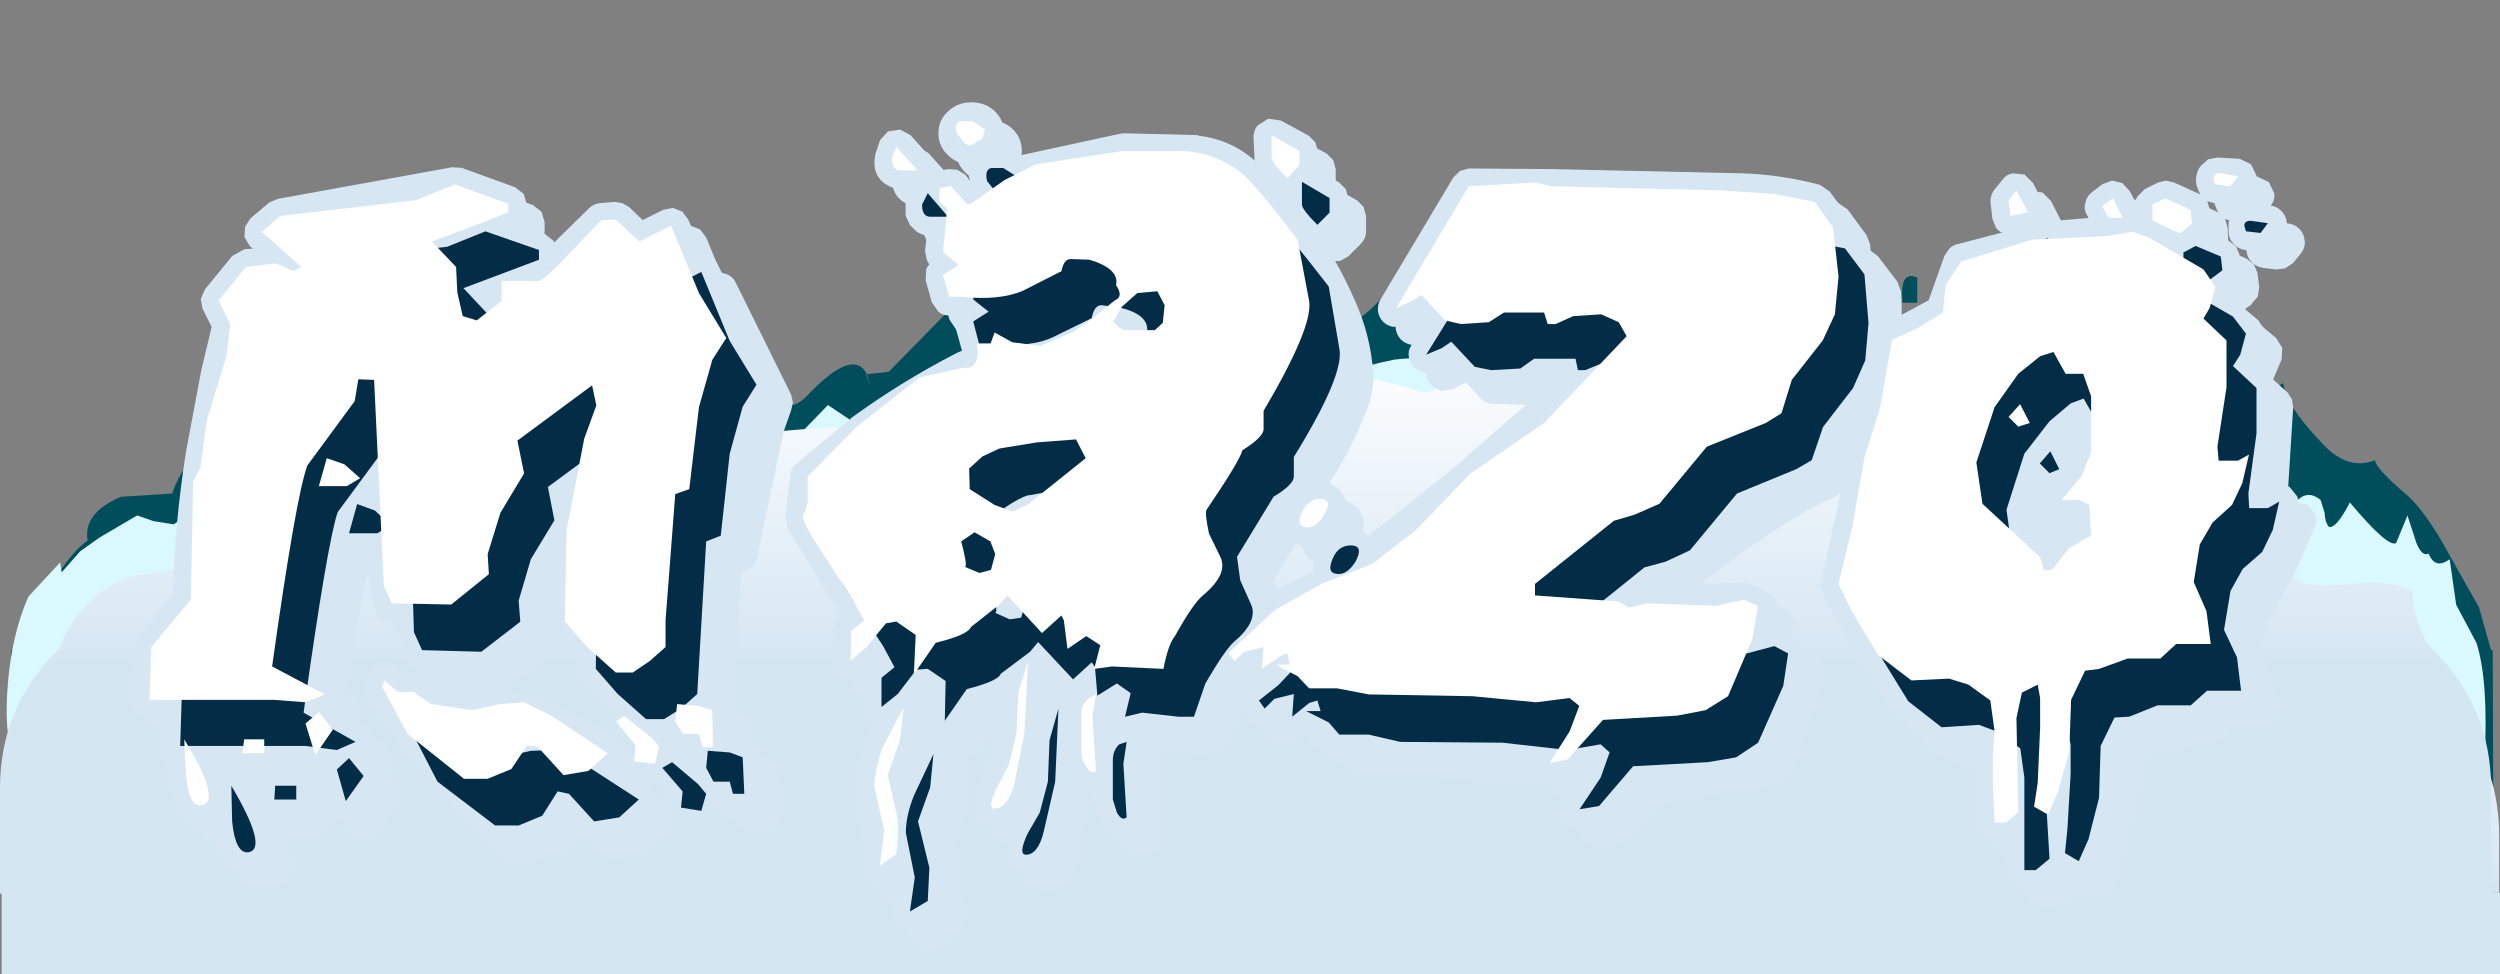 <svg xmlns="http://www.w3.org/2000/svg" xmlns:xlink="http://www.w3.org/1999/xlink" width="154" height="60"><rect width="100%" height="100%" fill="#808080" stroke="none"/><use xlink:href="#a" width="153.2" height="38.3" transform="translate(.4 15.3)"/><use xlink:href="#b" width="153.95" height="15.5" transform="translate(0 39.5)"/><use xlink:href="#c" width="435" height="10" transform="matrix(.354 0 0 .5 .1 55)"/><use xlink:href="#d" width="153.45" height="35.5" transform="translate(0 19.55)"/><use xlink:href="#e" width="178.45" height="68.25" transform="translate(9.201 7.402) scale(.748)"/><use xlink:href="#e" width="178.45" height="68.25" transform="translate(8.101 6.302) scale(.748)"/><use xlink:href="#f" width="129.3" height="45.85" transform="translate(11.1 10.3)"/><use xlink:href="#g" width="172.9" height="61.4" transform="translate(9.208 7.394) scale(.748)"/><defs><use xlink:href="#h" id="b" width="153.95" height="15.5"/><use xlink:href="#i" id="c" width="435" height="10"/><use xlink:href="#j" id="e" width="178.45" height="68.25"/><use xlink:href="#k" id="g" width="172.9" height="61.4"/><g id="a" fill-rule="evenodd"><path fill="#004e5c" d="M123.2 5.9q-.6 1.7-1 .85l.15-.7.85-.15m-2.1-1.2.6-2.55q.55.85.55 1.4 0 1-.75 1l-.4.15m5.95 3.25.85-.85.9-.5.6 1.5q.35 1.2.95 1.2.4 0 .8-.85L132 7.1h1.45l1.85.85.65-1 .7-.7.75 1 .75 1.4q.75.45 2.1-.35.15 1.35 2.25 3.55 1.65 1.9 3.4 1.2.05.5 1.85 2.05.9.7 2.15 2.75l2.4 4.25.75 2.65h.1l.05 13.15H82.35l.1-.35-6.3.35q-7.65.8-9.45 0H.2V27.2l.1-2.45h.5l.95-2.15Q3.55 19 5 18q-.3-1.7 2.05-2.7l3.15-.2q.75-2.05 1.6-2.05.3-1.7 1.5-2.05 1.25-.5 1.5-2l.95 3.05q.05-.55.25-1.05l.25-.65q.25 2.35 1.15 2.55l1.85-.5q3.2-.55 3.45-.9l.15.7q1.2-3.4 1.55-3.55.4-.35 1.25 0 .8.3 1.25 0 .55 1.85 2.55-.35 1.8-2.1 2.5 1.7.8-.05 1.05 1.7 1.45-3.4 5.65-2.7l.85 4.05q-.25-1.9.95-2.05 1.75-.3 2-1 .55 1 .35 3.05 1.4-1.7 1.75-4.4L47.4 7.6q.25 3.05 1.85 1.55 2.9-3.1 3.75-1.4l1.35-.15 5-5.1.4 2.2q.5-1.55 1.45-1.7l1.65-.35.25 1.55 1.25-1q.25 2.05 1.55 2.05L68 4.9l2.5.65q.75-.15 2.1-2.55l.2 3.25q.75-.2 1.9 1l.6.55.85-.55L77.5 5.9l2.6-.35q2.75-.15 5.1-3.05.1 3.2 1.2 3.05l2-1.7q.45 1.2 1 .85l1.2-.7 1.25.2 1.1.7q1.05.15 2.8-2.6Q97.3-.4 98.65.1l.5 4.1h1.65l.1 2.05.55-1.55 1.35-.5q.75-.35 1.35 0 .1 1.7.65 2.05l1.85-.35q-.3 3.05 1.6 3.1l2.4-2.05.75-.2q.7-1.05 2.05-1.05 1.35-.15 2.1 1.25 1.15-2.4 2.15-2.4v1l1.7-.65q1-.35 1.55.35l.75 2.5q.4 1.9 1.15 2.25.75.35 2.1-1.2 1.35-1.7 2.05-1.55l.05.7M53 7.75h-.05l.25.7-.2-.7m64.7-4.4h-.9q-.2-2.05.9-1.55v1.55M39.75 5.4l.35-.7.35 1.35-.7 1.35-.2-.45.35-1.4-.15-.15m-.4-1.75V7.6h-.3L39 7.4l-.6-3.75h.95m-2.85 3.6.4-1.55.4 1.05.5.5h-1.3M14.7 5.4l.5-.35.55-.15q0 2-.2 2.5l-.35 1.05q.1-1.35-.5-3.05"/><path fill="#d9f9ff" d="M152.65 31.45q-1.35 1.35-3.6 1l-3.65-.5q-2.95-.3-7.95 1-5.55 1.5-7.95 1.5l-8.2-.15q-5.35-1.7-7.6-.65-1.7.65-4.4.5l-15.45-2.2-11.3 1.15q-3.95.35-22.5-2.65l-7.25-1.5q-1.15-.15-3.1.7l-3.1.95-10.85 1.35q-5.1.5-12.8.2l-12.9-.35-4.55.8q-2.9.5-4.35-.45Q-.2 31.3.05 27.3q.2-3.35 1.3-5.85l1.95-2.1.1.6 1.15-1.3 1.2-.85 2.3-1.35 1 .35 1.25.2 2.7-1.85.65-1.5q1.15 1.15 1.55 1L16.55 13l1.1.8q.5.5 1.25-.5.5 2.35 1.3 2l1.25-3 .75 1.5.35-1q.4 1.5 1.3 1 .05-.8 1.85-4 1.25 2.65 2.15 2l.9-1.15 1.5-1.15q.75 3.8 1.05 4.65.85 2 2.05-.65l.5.8 1-2q.25.85 1.2.35 1-.65 1.4 1.15l1-1.65q.35.85 1 .3.7-.45 1.05-.15l1.15 2.5q.4-2 .5-1.8l.25.3q.4-.3 1.3.35.65.5 1.05-1.2.9 2.2 2.8.35l3.05-3.15 1.5 1 2.45-.85q1.75-.65 2.1 1.55-.25-1.9 1.15-2.85l2.1-.7.05.85q.1-1.5.75-1.7.65-.1 1.05 1.05l2.15-1.35q1.65-.3 2.05 1.15.8.2 1.9-.95l.05 1.3.9-.65q0 2.95 1.85.65l.3 1 2-2.65q1.3 2.45 4 2.65 2.95.15 3.45-3.35l.5 3q.65-1.15 4.6-1.95 3.75-.5 6.15 2.3.5-1.35 2.3-2 .55-.3 1.15-.65.35 0 .5.45.25.7.5.55l.55-.85.6-.5q.4 0 .7 1.35l2.55.3.1 1.7q0-.7 1.05-1.7l1.4-1.15 1.3 4q.25.15 1.1-.3.55-.55.65.95.7.35.55-.95l.35 1.8q1.9-.35 2.55-2.65 0 .5.15.85l.75-1.4q.15.7 1.15-.75-.35.45.25 1.1.3.35.8.5l.9-1.15q.4-.85.9-.5.5.2 1 1.65.5 1.7.9 2 .4.35 1-.5l.95-1.15q.2.85.85.2l.1 1.15.5-.5.55-.55 1.05.35v.5l1.65-2q1-1.15 1.15 1.35l1.4-.3 1.65.1.25 2.2q1.45-3 2.2-3.35.65 3 1.25 3.15l.3-.3.35-.5.75.5 1.95.15q1 .15.9 2.15.9-2.15 3.55.35 0 1 .45 1h.85l.15-.5.1.85 1.15-.85q.55-.3 1.15.2l.25.8q0 .5.25.85.45.15 1.3-1.5 2.35 2.8 2.85 2.5l.7-1.7.55 1.7q.35.85.75.65.4 1 1.3.35l.4 2.8 1.25 2.35q.75 2.35.5 7.15M124.4 6.35l-.65.15q.8-1.35.75-2.7h1.05q-.75 2.35-1.15 2.55m5.25 0h1.45V8.8l-.55.5-.9-2.95m1.15-1.7h-.9v-1l1 .5-.1.5"/><path fill="#d9f9ff" d="m113 7.5.05-1.5v-.85h.6q0 1.35-.65 2.35m-82.85.3-.5-2.3 1 .15-.1 1.5-.4.65m.65-4.15.45.15.4.2q0 1.3-.65 1l-.2-1.35"/></g><g id="j" fill="#d6e7f3" fill-rule="evenodd"><path d="m171.75 4.55 1.85.1.95.45.45.95q.05.55-.3 1l-.6.8-.6.5-.75.1-1.25-.15-.55-.15.2.7.05 1.15-.1.7-.45.55-1 .8-.75.3-.8-.15-2.25-1.05-.65-.55-.05-.05-.2.2q-.4.3-.95.3h-1.15l-.75-.2-.55-.6-.5-.95q-.3-.5-.15-1 .1-.55.55-.9l.85-.65.8-.3.85.2.6.65.45.85.2-.4.6-.6 1.1-.55.65-.15.65.15 2.1.95.1.05-.15-.25-.15-.4q-.15-.45-.05-.9.1-.5.35-.8l.6-.55.75-.15m5.3 4.4q.4.4.45 1 .05.55-.3 1l-.65.8-.65.45-.75.1-1.15-.15q-.55-.1-.9-.5-.4-.45-.4-1V9.9l.25-.75.55-.55.8-.2 1.8.1q.55.05.95.45m-22.95-2.6q.3-.4.8-.5l1 .1.7.7.95 1.85.15.9-.4.8q-.35.35-.85.45l-1.45.25-.8-.1q-.4-.15-.65-.45l-.3-.75-.15-1.3q-.05-.65.35-1.15l.65-.8m5.3 21.75.75 1.55.15.85-.35.8-.7.45-.85.25h-.8q-.4-.1-.7-.4l-.8-.8q-.45-.4-.45-1t.4-1.05l.9-1q.3-.4.85-.45l.95.1.65.7M100.2 9.15q0 .6-.45 1.05l-1 1-.7.4h-.8q-.4-.15-.7-.45l-1.2-1.4q-.35-.4-.35-.9l-.05-1.05-.2-.05q-.4-.15-.7-.45l-1.2-1.4q-.35-.4-.35-.9l-.1-2.1q0-.6.35-1l.85-.55 1.05.15 2.3 1.25.55.55.2.75v1.2l-.05.35 1.8 1 .55.55.2.75v1.25M100 32.7v.9l-.3.85-.25.45-.5.55q.65-.35 1.5-.4.55-.05 1 .3l.55.4.45.55.15.75q-.05 1.9-1.9 2.9l-.1.05-.95.3h-.9q-.4-.15-.7-.5l-.5-.65-.25-.6v-.65q.25-1.1.8-1.8l-.95.4h-.85l-.3-.1-.55-.3-.35-.5q-.85-1.7.45-3.25l.05-.05q1.9-2.1 3.95-.35l.45.75M71 4.45q-.8.65-1.85.65-1.1 0-1.8-.65-.9-.75-.9-1.9t.9-1.9Q68.1 0 69.15 0q1.1 0 1.85.65.85.75.85 1.9T71 4.45M61.65 3.1l.65-.7 1-.15.85.45 1.75 1.95q.4.45.35 1.05 0 .6-.45 1.05-.45.4-1.05.4H63.3l-.45-.05q-2-.7-1.6-2.75V4.3l.4-1.2m12.5 41.55q.6.1.95.6.3.45.25 1.05L75 49.25l.5-.5 1.1-.2q.4.05.7.35l.35-.6.7-.55.6-.25.95-.1q.5.15.8.55.3.4.3.95l-.05 2.7.25-.2 1.05-.15q.5.05.85.5t.35 1l-.15 6.4q0 .5-.35.9t-.85.55l-.95-.15-.75-.55-.1-.1q-.8-1-.9-2.2v-.85l-.75-.15-.35-.2-1.05-1.25-.6 5.15q-.25 1.65-1.5 2.8-.45.35-1 .35h-.7l-.85-.3-.55-.75q-.2-.45 0-.9l.8-2.45-.2.2-1 .35h-.75l-.8-.2-.55-.65-.15-.8.3-1.15.95-2.65.8-3.45-.05.1.15-1.6v-.5l.1-.45.8-2.6q.15-.55.65-.85l1.05-.15m-22.3 9.3.15 3-.15.75-.55.6-.8.2h-.95l-.9-.3-.05-.05-.45-.7h-.2l-.7-.2-.55-.5-.65-1.05-.25-.95.15-1.45.55-1q.45-.4 1.1-.35l1.8.15.4.1 1.1.4q.4.15.65.5l.3.85m-3.1 3.4v.1h.5l-.45-.35-.05.25m-5.85-3.7.8-.5q.45-.3.95-.25l.35.1-.05.55-.4 1.4-.3.6-.35.25q-.45.3-1 .25l-.25-.05-.1-.1-.3-.8.05-.65.05-.2.55-.6m-2.15.3-.45.8 2.3 1.5.55.7.05.9-.45.75-1.6 1.45q-.3.3-.75.4l-2.1.35-.75-.1-.6-.4-1.3-1.5-.6.85-.7.55-2.15.6-2.3.3-.6-.1-.5-.35-6.3-7.25-3.1-4.4-.25-.6.1-.7.2-.55.6-.75q.4-.3.9-.25.5.05.9.4l.65.55h.75l.45.1 4.65.95 4.15.7.1.05q2.95 1 5.8 2.55l1.65.95.6.65.1.9m3.1 2.85.35 1.05-.35-.45v-.6m-24.7-3.6 1.15 1.45q.3.35.3.85l-.25.9-1.45 2.1-.9.65-1.1-.2-.7-.85-.75-2.6v-.85l.45-.7 1.05-.95q.3-.3.75-.35l.8.05.65.5m45.95-3.1-.3 2.7-.05.2q.25-.4.7-.6l1.05-.1q.5.15.8.65.3.45.25 1l-.35 2.75q-.2 1.45-.9 2.85l.75 4.85V66l-.2.65-.5.5-1.45.9-.85.2-.85-.3-.5-.75v-.9q.35-1.25.3-2.5l-.45.35-1.05.25q-.6-.05-.95-.5-.4-.45-.4-1 0-2.1-.15-4.2l-.15-1.65v.1q-.3-1.25.05-2.55v-.05q.8-3.05 2.45-5.45.3-.45.8-.6.45-.2.95 0 .5.15.8.6.25.45.2 1M9.45 55.75l.75 1.1v-.05.05-.5q0-.6.45-1.05.45-.45 1.05-.45h1.8q.6 0 1.05.45.45.45.45 1.05v1.15q0 .6-.45 1.05-.45.45-1.05.45h-1.8l-.5-.05.5 1.75q.2 1.1-.3 1.7-.45.8-1.65.9H9.5l-.45-.05q-.55-.05-.9-.45-1.55-1.5-1.45-3.55l.05-2.6.3-.85.75-.55.9-.05q.45.15.75.55"/><path d="M100.8 20.85q.05 1.1-.25 2.15v.05q-1.25 3.6-3.3 6.7l-.1 1.6-.15.6-.4.5-1.4 1.1-2.6 4.3.25 1q.6 1.55.65 3.25v.05q0 1.2-.75 2.35v-.05l-1.25 1.6.05-.1q-1.05 1.25-1.7 2.8v.05l-.95 2.4-.55.7-.85.25h-1.3l-.35-.05q-1.8-.4-3.7.05l-1-.15-.7-.7q-.25-.5-.1-1l.05-.15-.05.05-.9.2q-.55-.05-.9-.4l-.45-.8-.05-.15-.5.05q-.65 0-1.1-.45l-1.9-2.05-1.8 1.65-.05.05q-1.35 1.15-3.05 1.5l-1.4 2.05-.75.6h-.95l-.75-.6-.3-.9.1-3-.4.2.25.05-.05.1-.1.1-2.45 2.5q-.45.45-1.05.45-.65 0-1.1-.4-.45-.45-.45-1.1v-2.4l.05-.4v.05q-.45.4-1.05.4-.65 0-1.05-.45L57.75 46v-2.35l.15-.6.4-.5.15-.15-4.4-7.3-.2-.95.4-3.45q.05-.55.5-.95l4.5-3.7h-.05q4.1-3 8.65-5.35l.2-.1.35-.15-.05-.15-.5-1.8.05-.9-.6-.05q-.5 0-.85-.3l-.55-.8-.5-1.8.05-.95.25-.35-.2-.35-.15-.75.15-1.3q-.6-.05-1-.45l-.2-.2-.2-.2-.3-.65-.05-.2v-1.1l.05-.05.4-1.15.65-.7.65-.2q.3-.35.85-.4l.95-.15.7.05.65.4.4.5V6.4q-.2-.5 0-1l.2-.45.05-.1.8-.75.35-.1.85-.1.75.1.4.1.6.3 8.3-1.8.35-.05 6.05.15.15.05q3.15.4 5.25 2.7l2.4 2.9.05.05q2.15 2.95 3.7 6.5 1.25 2.75 1.5 5.95M44.6 8.7l.75.3.5.65 1.2 2.9.4.1q.6.2.85.75l4.55 9.2.15.65-.15.65-.6 1.7v-.05l-2.2 10.5-.35.7-.65.4-.3.1-.65 11.4.1.05.8.5q.35.4.35.9l.1 3-.15.8-.55.55-.8.2h-.9l-.9-.3-.55-.8h-.1l-.7-.15-.55-.5-.35-.55h-1.5q-.6 0-1.05-.4l-4.2-4.1-.35-.55-.1-.6.05-.55-2.1-2.25-.3-.55-.1-.6.45-4.6-.7 2.45-.5 2.55-.55.9-3.15 2.45-1 .3-4.95-.15q-.5 0-.9-.35-.45-.35-.5-.85l-.5-2.6-.55-.05q-.5 0-.9-.35l-.5-.85-.95-4.55H18L17.6 39v.05l-.55 3.05-.9 5.15.55.3q.5.25.7.85.15.55-.1 1.1l-.1.25 2.2 1.8q.45.4.55 1 .05.55-.3 1.05t-.95.6l-2.25.4-.05.05-.9.6-1.1-.15-.5-.45h-1.75l-.1.05q-.45.45-1.05.45H9.15l-.8-.25-.35-.3h-.95l.2.5q.35.85.55 1.75v.3l-.1.8-.35.65-.65.4-.95.3-1.05-.1-.75-.75Q2.8 55.8 2.6 53.2l-.05-2.45H1.5l-.75-.2L.2 50l-.2-.8.15-4.3.35-.9 2.9-3.5q.15-5.8 1.1-11.8l1.25-6.65.85-3.55-.75-1.5-.15-.8.35-.8 2.25-2.75 1-.55.7-.05-.25-.2-.45-.75.05-.85.45-.7 1.55-1.3.7-.3 14.35-2.6.8.05L31.6 7l.7.55.25.85v.75q0 .45-.25.85l-.15.2 1.9.65.7.55.05.15 2.85-2.8q.4-.4.95-.45l1.2-.1.6.1.55.3 1.15 1.1 1.7-.85.8-.15"/><path d="M144.2 18.3q-.3 2.9-1.4 5.65-1.35 3.25-3.1 6.35l-.7.65q-2.95 1.25-5.5 3.1h-.05q-3.25 2.2-6.4 4.7l-1.3 1.05 7-.25.65.15 1.15.5.75.7q.25.45.1 1l-.35 1.5.95.15 1.15.6.7.75q.2.5.05 1.05l-2.45 7.35-.6.75q-1.2.8-2.45.9l-8 1.25L122 59l-.85.5-1.6.3-1.1-.2q-.5-.35-.65-.9-.15-.55.15-1.05l1.1-2.15-.45.15-1.5.3-1.1-.25q-.55-.35-.65-.95l-.05-.05-15.9-1.05q-.6-.05-1-.5l-.7-.55-.1-.1-1-.65-.5-.3q-.5-.25-.7-.7l-.1-.4-.25.1-.05.05-.6.45-.2.2-.5.25-.85-.1q-.4-.15-.7-.45l-.5-.65q-.35-.5-.3-1.05.05-.6.5-1l2.05-1.85v-.15l-.15-.4.5.2h.05l.15-.15.05.25.95-1.3h-1.2q-.5 0-.9.35l-.1.05-.4.55.75.65-.8.15-.05-.25-.75.8-.25.2-.45.2h-.85l-.7-.45-.55-.65-.35-1.05q.05-.65.5-1.05l3.95-3.6-.05.05.1-.1.35-.25 2.25-1.15H96q2.65-1.25 4.95-2.9h.05l8.45-6.75h-.05l7.95-6.95h-1.4l-.75.55-.9.25-3.65-.15q-.6 0-1.05-.45l-1.15-1.3-1.1.55-.95.15-.8-.45q-.35-.35-.4-.85-.1-.5.15-.9l1.05-1.85-.45-.5-1.1.6-.95.15q-.5-.1-.85-.45-.35-.4-.4-.85-.05-.55.2-.95l6-10.05.55-.55.75-.2 6.85.05 15.65.35q3.2.1 6.4.95l.8.55 1.55 2.1.3.75.05.55.6.45 1.6 2.1.3.8q.15 2.15-.05 4.2"/><path d="m169.95 10.35.65.15 2.1.9.6.45.3.7.15 1.15-.1.8-.5.6v.05l-.7.5.55.5 2.15 1.8.5.8-.05.95-.7 1.65 1.2 1.1.35.55.1.65-.5 7.95.6-.1 1.05.15.65.8q.2.5 0 1.05l-1.8 4.1h-.05l-1.85 3.55q-.5 1.05-.7 2.3l1.25 4.7-.05.9-.55.75-.85.25h-2.2l-.9.8-.75.35-5.1.95h-.2l-1.3 5.55-1.45 5.3-.5.75-.8.3-.9-.2-.7-.4-1.1.95-1 .35h-.9q-.6 0-1.05-.4-.45-.45-.45-1.05l-.1-2.45h-.9q-.6 0-1.05-.45-.45-.45-.45-1.05v-6.1L149 53l-.65-.2q-3.4-2.05-5.2-5.65l-.15-.3q-1.1-1.25-1.9-2.85l.05.05-1.85-3.6q-.3-.5-.15-1l4.4-20.15.25-.6.5-.4 3.7-2 1.3-3.65.4-.6q.25-.25.6-.35l7.1-1.85.35-.05h.15l6.6-.55 1 .15q1.5.75 3.05 1.55l.75-.4.65-.2m-10.65 15.8.25-.15-.6.15h.35"/></g><g id="f" fill-rule="evenodd"><path fill="#032d47" d="m27.85 6.2.85-.1 1.45 1.35 1.95-1 1.75 4.25 1.65 2.7-.85 1.35-.8 2.9-.55 5.05-.9.35-.55 9.4-1 .9-1.05.65h-1.1l-1.75-1.55-1.35-1.55.1-5.65 1.05-5.65.8-2-.3-1.3-4.6 3.4.4 2.05-1.45 2.4-.75 2.55.1 1.3-2.4 1.85-3.65-.1-.5-1.1-.35-11.05-.25-1.6-.95-.1-.2 1.35-2.95 4Q9.05 23.2 7.6 33.6l3.2 1.8-1.15.5-1.95-.25H0l.1-3.2 2.45-2.95.2-7.25.4-.9.35-2.8 1.3-4.1.15-1.85-.7-1.55L5.95 9l1.8-.2 1.1.5.5-.3L6.9 6.85l1.2-1 8.35-.95 2.35-.95 3.3 1.15v.6l-4.65 1.75L18.9 9l.35 3.05.9.25 1.55-1.15v-1.3h2.25l1.45-1.1 2.45-2.55"/><path fill="#032d47" d="m10.9 20.75 1.1.4.95.9-.8.5H10.4l.5-1.8M4.2 42.2q-.8.1-1-1.9l-.05-2.2q2.3 3.9 1.05 4.1m1.65-4.1h1.3v.85H5.8l.05-.85m5.45-.6-1.1 1.55-.55-1.95.75-.7.9 1.1m16.95 1.45-1.2 1.1-1.55.25-1.55-1.7-.7-.15-.95 1.5-1.45.6H19.4l-3.55-2.7-1.55-3 .2-.35.8.7h.95l1.1.75 1.45.3 1.05.1 1.75-.4 1.45-.05 1.8.85 3.4 2.2m2.05-2.3L31.9 38l.5.6-.3 1.05-1.25-.2.1-1L29.7 37l.6-.35m2.2-.7 1.35.1.8.3.1 2.25h-.7l-.2-.75h-1L32.4 37l.1-1.05m14.8-32.9h-1.1q-.5 0-.5-.75l.35-.7 1.25 1.45m3.7-1.7q-.5.5-.9 0l-.4-.5q-.15-.7.25-.8h.75l.8.5-.2.6-.3.2m1.1 25.4-.35-.85-.95-.55-.75.55q.35 1.55.15 1.55l.9.4.7-.1.3-1m5-7.05-2.5.1-2.25.4q-.3 0-1.05.45-.85.5-.85.75l.05 1.3 1.55 1 1.15.35.9-.4 3.55-2.9-.55-1.05m2.75-8.2-.5.9.6.55h2l.45-.5.15-1.05-.5-.9-1.2.2-1 .8m10.9-4.15.65 3.8q.35 1.6-2.8 6.7v1.2q0 .5-1.25 1.25L65.1 24l.2 1.45.65 1.45q.5 1.05-1.05 2.35-.55.5-1.75 2.55l-.7 2.05h-.95l-2.25-.25-1.05.25.35-1.45-.85-.6-1.2.75-.15-1.75-.2-.3L55 31.55l-2.15-2.3-.5.6-1.8 1.35q-.15.45-2.1.95L47.1 34.1l.05-2.45-1.1-.75-.7.05-1.15 1.5-1 .8v-1.8l.8-.65-.7-1.3-2.45-3.75q-.7-1.2-.55-1.4.35-.55.3-1.3v-1.1l3-3.1 3.8-3.05 2.7-.6q1.05.1.9-1.45h.75l.35-.65 1 .6 1.8.15 1.6-.65q.6-.2 3-2.15.5-.2.05-.85.2-1.1-1.65-1.55l-1.15-.15q-.45 0-.6.8l-2.35 1.15q-1.45.7-3.85.4h-.75l-.35-1.35.95-.6-.95-.75.1-.85.15-1.9-.45-.4v-.85l.7-.1.95 1.05h.25l2.1-1.45 1.9-.95 5.4-.8h3.45q1.95 0 3.85 1.3.65.45 3.5 4.15M72.2 23.3q.7.05.2 1-.55.85-1.15.75-.65-.05-.25-.95.35-.85 1.2-.8"/><path fill="#032d47" d="m103.8 11.9-.75 1.7-1.85 2.4-.7 2.05-.95.55-3.65 1.5-2.9 3.5-1.5.7-1.3.35-4.85 3.9v.7l5.15.35.55.4 1.2-.25 4.25.2 1.7-.45.85.45-.3 2-1.55 3.5-1.35.9-1.75.3-4.6.25-2.1 2.45-1.2.2 1.3-1.95.55-1.55-.55-.5-2.05.35-4-.45-6.3-.05-1.95-.45h-1.8l-.65-.75-1.4-.7h.9l-.2-.65-.5.15-1.05.85.1-1.4-1.2.3-.6.6-.35-.5 1.2-.95 1.7-1.8 2.85-1.55 3.1-1.25 2.65-2.05 3.4-3.5 4.6-3.15 5-5.35-.45-.85-1.05-.5-1.8.15-1.1.45h-.45l-.15-.7H83.4l-.85.6-1.8.1-1-.2-1.45-1.55-.6.4-.95.4 3.7-5.95.8-1.55 4.1-.15.95.15 10.55.3 3.25.2 2.45.45 1.2 1.6.25 3-.2 2.3m6.35 1.1.75 1.1v1.2l-1.15-.55-.1-.9.5-.85"/><path fill="#032d47" d="m119.55 17-.5-1.35h-1l-.8-1.4-.8.3-1.3 1.1-1.55 2-1.1 3.45.35 2.5 3.6 3.3.2.8h.45l1.1-1.35 1.35-.85-.05-1.8-.6-.3h-1.2l1.3-1.45.55-1.45V17m3.6-9.7 3.3 1.9.8 1.05-.35 1.3-.45.7 1.45 1.35v2.8l-.5 3.7.05.9h1.15l.7-.4-.4 1.75-.65 1.35-1.2 1.05-.75 1.35-.4 2.4.8 1.7.25 2.05h-2.1l-1 .9h-2.05l-1.75.7-.9.05-.85 1.75-.1 3.2-.65 2.55-.6 1.35-.85-.5.15-1.45.2-3.4v-1.85l-.2-.75-.95.5-.4 3.15.25 4.15-.85.7h-.7v-5.7l-.25-1.8-1.35-1-1.2-.45-2.3.15-2.05-1.6-1.6-2.6-.85-1.75.85-3.55.85-4.35 1.45-5.35.15-1.8 1.55-.7 1.6-1 .2-1.6.95-1.45 4.4-1.4 4.5-.2 1.6-.3 1.05.45"/><path fill="#032d47" d="m115.2 17.5.55 1.1-.6.25-.6-.6.65-.75M115 4.35l.65 1.35-1 .15-.1-.95.45-.55m5.95.5.6 1.15h-.9l-.4-.65.7-.5m3.2 0 1.55.65.1.85-.8.6-1.6-.75v-.95l.75-.4m3.4-1.55 1.05.15-.45.6-.9-.1-.1-.35q0-.3.4-.3M69.1.9l1.7 1v.9l-.75.75q-.95-.95-.95-1.25V.9M46.4 36.15l-.2 2.05-.75 2.1.7 2.85-.1 2.05-1.1.65.3-2.1L44.7 41q0-1.05.5-2.3l1.2-2.55m7.7-2.8-.2 4.5-.7 3.05q-.35 1.45-1.1 1.45-.5 0 .1-1.3l.75-1.3.5-1.9.1-2.55.55-1.95m4 3.4.2 3.3q-.3.25-.6-.3l-.25-.8v-2.4q0-.65.4-1l.45-.15-.2 1.35"/><path fill="#fff" d="M.25 35.25Q2.6 39.1 1.3 39.3q-.75.15-.95-1.85l-.1-2.2m27.1-1.45 1.7 1.35.45.55-.25 1.05-1.3-.15.1-1-1.2-1.45.5-.35m79.9-23.65.8 1v1.3l-1.2-.6-.1-.85.5-.85"/></g><g id="k" fill="#fff" fill-rule="evenodd"><path d="m40.35 10 2.6-1.3 2.3 5.55 2.25 3.7-1.15 1.8-1.1 3.9-.8 6.75-1.15.4-.8 10.4v2.2l-1.3 1.15-1.4.95h-1.4l-2.35-2.1-1.85-2.1.15-7.5 1.45-7.55 1-2.75-.35-1.65-6.15 4.55.55 2.7-1.95 3.25-1.05 3.4.1 1.65-3.1 2.5-4.9-.1-.65-1.45-.8-16.95-1.3-.05-.3 1.8-3.9 5.3q-.95 2.6-2.9 16.55l4.35 2.3-1.6.65-2.6-.2H0l.15-4.35 3.25-3.9.2-9.75.6-1.15.5-3.8 1.65-5.4.3-2.55-.95-2 2.25-2.75 2.45-.3 1.45.65.65-.35-3.25-2.9 1.5-1.3 11.2-1.3 3.2-1.3 4.4 1.6v.7q-3.1 1.25-6.3 2.4l2 2.1.1 2.1.45 1.95 1.15.35L29 14.9v-1.65h3q.4 0 1.95-1.6l3.25-3.4 1.2-.05 1.95 1.8"/><path d="m14.6 27.85 1.45.5 1.3 1.15-1.1.65h-2.3l.65-2.3M7.8 51h1.65v1.15h-1.8L7.8 51m7.3-.8-1.45 2.1-.8-2.6 1.1-.95 1.15 1.45m4.25-4.05 1.1.95h1.3l1.45 1 3.35.5 2.35-.5 1.95-.15 2.3 1.15 4.6 3.05-1.6 1.45-2.05.35-2.1-2.3-.9-.15-1.3 1.95-1.95.8H25.9l-4.65-3.7-2.1-3.9.2-.5m24.1 1.95 1.8.15 1.1.35.05 3.05h-.85l-.3-1.1h-1.3l-.65-1 .15-1.45m19.8-43.95H61.8q-.65 0-.65-1.1l.35-.85 1.75 1.95m4.9-2.4q-.65.65-1.15 0l-.5-.65q-.25-.85.25-1h1.05l1 .65-.2.8-.45.2m-.2 32.2-1.1.75q.55 2.1.3 2.1l1.2.5.95-.25.35-1.3-.4-1.05-1.3-.75m9.15-6.1-.8-1.55-3.25.25-3.05.5-1.4.65-1.1 1 .05 1.7 2.05 1.3 1.5.55 1.25-.6 4.75-3.8m2.25-11.2.8.65h2.65l.65-.6.15-1.45-.6-1.15-1.65.15-1.3 1.15-.7 1.25M73 3.65l7.15-1.1h4.65q2.75 0 5.05 1.75.95.65 4.7 5.55l.95 5.05q.35 2.1-3.75 9.05v1.5q0 .65-1.75 1.75-.2.85-2.95 4.9-.15.25.2 1.95L88.2 36q.65 1.4-1.45 3.15-.8.65-2.3 3.35-.55.65-.95 2.7l-4.25-.2-1.45.2.5-1.95-1.15-.75-1.55 1.05-.3-2.35-.2-.4-1.6 1.45-2.85-3.1-.65.75-2.35 1.85q-.25.65-2.9 1.3l-1.8 2.6.15-3.25-1.6-1.1-.85.15-1.6 1.95-1.3 1.1v-2.4l1.1-.9-.95-1.7-3.25-5.05q-1-1.65-.8-1.95.45-.8.35-1.7v-1.45l4.05-4.1 5.15-4.05 3.6-.8q1.45.15 1.15-1.95h1.1l.35-.95 1.45.8 2.3.3 2.25-.95q.75-.2 3.9-2.8.75-.3.1-1.25.3-1.35-2.2-2.1l-1.55-.05q-.55 0-.75 1l-3.15 1.6q-1.95.85-5.2.5h-.9l-.5-1.8 1.3-.8-1.3-1.1.35-3.6-.65-.5V5.6l.95-.15 1.3 1.45h.35l2.75-1.95 2.6-1.3M96.5 31.2q.95.1.25 1.25-.65 1.2-1.55 1.1-.8-.15-.3-1.25.55-1.15 1.6-1.1"/><path d="m135.25 21.4-.85 2.75-1.3.8-4.85 1.95-3.9 4.7-2.05.9-1.7.5-6.5 5.2v.95l6.9.5.8.5 1.55-.35 5.7.2 2.25-.5 1.15.5-.45 2.75-2 4.7-1.85 1.15-2.35.45-6.1.35-2.9 3.25-1.5.3 1.65-2.6.8-2.1-.8-.65-2.75.35-5.25-.5-8.55-.15-2.6-.5h-2.3l-.95-1-1.8-.95h1.15l-.2-.95-.65.3-1.45 1 .15-1.8-1.6.4-.8.75-.5-.65 3.9-3.6 3.75-2.1 4.2-1.65 3.55-2.75 4.55-4.7 6.05-4.15 6.8-7.15-.65-1.15-1.45-.65-2.3.15-1.45.65h-.65l-.3-.95h-3.3l-1.25.8-2.3.15-1.3-.3-1.95-2.1-.8.5-1.3.6 6-10.05 5.45-.3 1.3.3 14.05.35 4.45.3 3.25.65 1.5 2.1.45 4.05-.3 3.1-1 2.15-2.55 3.25m21.55-2.3-1.1.35-1.8 1.45-1.95 2.75-1.5 4.55.5 3.4 4.75 4.4.3 1.05h.65l1.45-1.8 1.8-1.05-.15-2.5-.8-.4h-1.5l1.65-1.95.8-1.95v-4.65l-.65-1.85h-1.45l-1-1.8m-1.75-9.25 6.15-.3 2.1-.35 1.4.5 4.45 2.6 1 1.45-.5 1.75-.5.85 1.9 1.8V22l-.75 4.9.1 1.15h1.6l.9-.5-.55 2.35-.85 1.8-1.6 1.45-1.05 1.8-.5 3.1 1.05 2.4.35 2.7h-2.85l-1.3 1.2h-2.7l-2.35.85-1.15.15-1.15 2.4-.15 4.25-.95 3.4-.8 1.8-1.15-.65.3-1.95.2-4.55V47.6l-.2-1.1-1.3.65-.45 2.1.15 7.75-1 .85h-.95l-.15-3.4q0-3.1.15-4.1l-.35-2.55-1.8-1.3-1.6-.5-3.1.15-2.75-2.1-2.1-3.5-1.15-2.35 1.15-4.8 1-5.7 1.25-3.9 1-5.7 2.1-.95 2.1-1.3.2-2.25 1.3-1.95 5.85-1.8"/><path d="m153.9 25.25-.8-.8.95-1.05.8 1.55-.95.3m-.65-17.35-.15-1.3.65-.8.95 1.8-1.45.3m8.45-1.45.8 1.6h-1.15l-.55-.95.9-.65m4.3 0 2.1.95.1 1.15-1 .8q-1.1-.5-2.25-1.1v-1.3l1.05-.5m4.55-2.1 1.45.3-.65.8-1.2-.15q-.15-.2-.15-.45 0-.5.55-.5M92.4 1.25l2.3 1.3V3.7l-1 1.1q-1.3-1.3-1.3-1.75v-1.8M62.1 48.4l-.3 2.65-1 2.9.85 3.75q0 1.45-.15 2.75l-1.35.95.35-2.9-.8-3.6q0-1.25.65-3.2l1.75-3.3m9.45-1.25.8-2.6-.3 6-.85 4.2q-.55 1.95-1.6 1.95-.65 0 .2-1.75l.95-1.8.65-2.6.15-3.4m6.1 1.95.3 4.5q-.35.35-.8-.35-.4-.65-.4-1.1V48.9q0-.85.65-1.3l.55-.3-.3 1.8"/></g><path id="h" fill="url(#l)" fill-rule="evenodd" d="M0-.05v-3.5Q0-8.5 3.5-12q3.55-3.5 8.55-3.5h129.8q5.05 0 8.55 3.5 3.55 3.5 3.55 8.5V0h-31v-.05H0" transform="translate(0 15.5)"/><path id="i" fill="#d5e6f3" fill-rule="evenodd" d="M435 0v10H0V0h435"/><path id="d" fill="url(#m)" fill-rule="evenodd" d="m133 31.35.35 1.3.7.4.75-1q1.05.7 2.9.6.9.35 2.25 1.7 1.3 1.35 2.1 1.6.75.25 3.1 0 2.15-.2 3.5.45-.1 1.4.85 3.25l.45.45q3.5 3.5 3.5 8.45v6.5H0v-6.5q0-4.95 3.5-8.45l.1-.1q.6-1.5 1.65-2.65 1.35-1.5 3.05-1.9l3.45-.5q1.85-.35 4.15-1.55 2.35-1.35 4.25-1.3l.15 1.1.25-.45.15-.35q1.1-2.45 1.8-3.1l.35.7.05 1.25 1.25-.95q0 .85.3 2.2h.05q.45-1.75 1.15-2.85l.35.95.5-1.3.5 2.3q.6-2.3 3.2-2.35l3.85.35 3.2-.6q1.6-.85 2.15-3.7.35.7 1.7 1.35 1.25.65 1.95.55l.9-.65q.55-.6 1.05-.6.8 0 2.55.65l3.65-.3 3.45.25.9-2.25q.4 1.55.95 1.2l1.1-1.15 1.25-1 1.35.3q.95.35 2.8 1.45l2.85-.15 1.7-1.95q1.05-1.3 1.8-.65L70.7 25l1.6-.05.9-2.05.35-.95q.3-.65.65-.9v.9l.25 1.55q.15-.5 1.05-.85.25 2.6.85 2.5l1.35-.95 3.65-1.9.25 1.6v-1.4l.1.1.85.25.05.05 4.1.95q1.6.8 2.25-.5l.5-1.4 1.25-2.4.8 2.4.25.65.5-.65h.25l.55.85q.3-.5 1.65 1.25 1.4 1.85 2.3.95.1 1.7 1.6 1.65l2.45-.35 8.5.6q2.6.5 5.65-3.5.4 4 1.35 5.5.9-.15 1.3-1.5.75 0 1.3-.75l.4 1.9q.4-.35 1.45-.55 0 1.15.25 1.7l1.15.3 1.65-1.05 1.95-.1.75.05.15.6 1.1-.25q2.05-.45 3.45 2.35l1.55-.25" transform="translate(0 -19.55)"/><linearGradient id="l" x1="-819.2" x2="819.2" gradientTransform="matrix(0 -.009 .024 0 -144.4 -7.65)" gradientUnits="userSpaceOnUse" spreadMethod="pad"><stop offset="0" stop-color="#d5e6f3"/><stop offset="1" stop-color="#f1f9fc"/></linearGradient><linearGradient id="m" x1="-819.2" x2="819.2" gradientTransform="matrix(0 -.012 .028 0 39.6 30.95)" gradientUnits="userSpaceOnUse" spreadMethod="pad"><stop offset="0" stop-color="#d5e6f3"/><stop offset="1" stop-color="#fff"/></linearGradient></defs></svg>